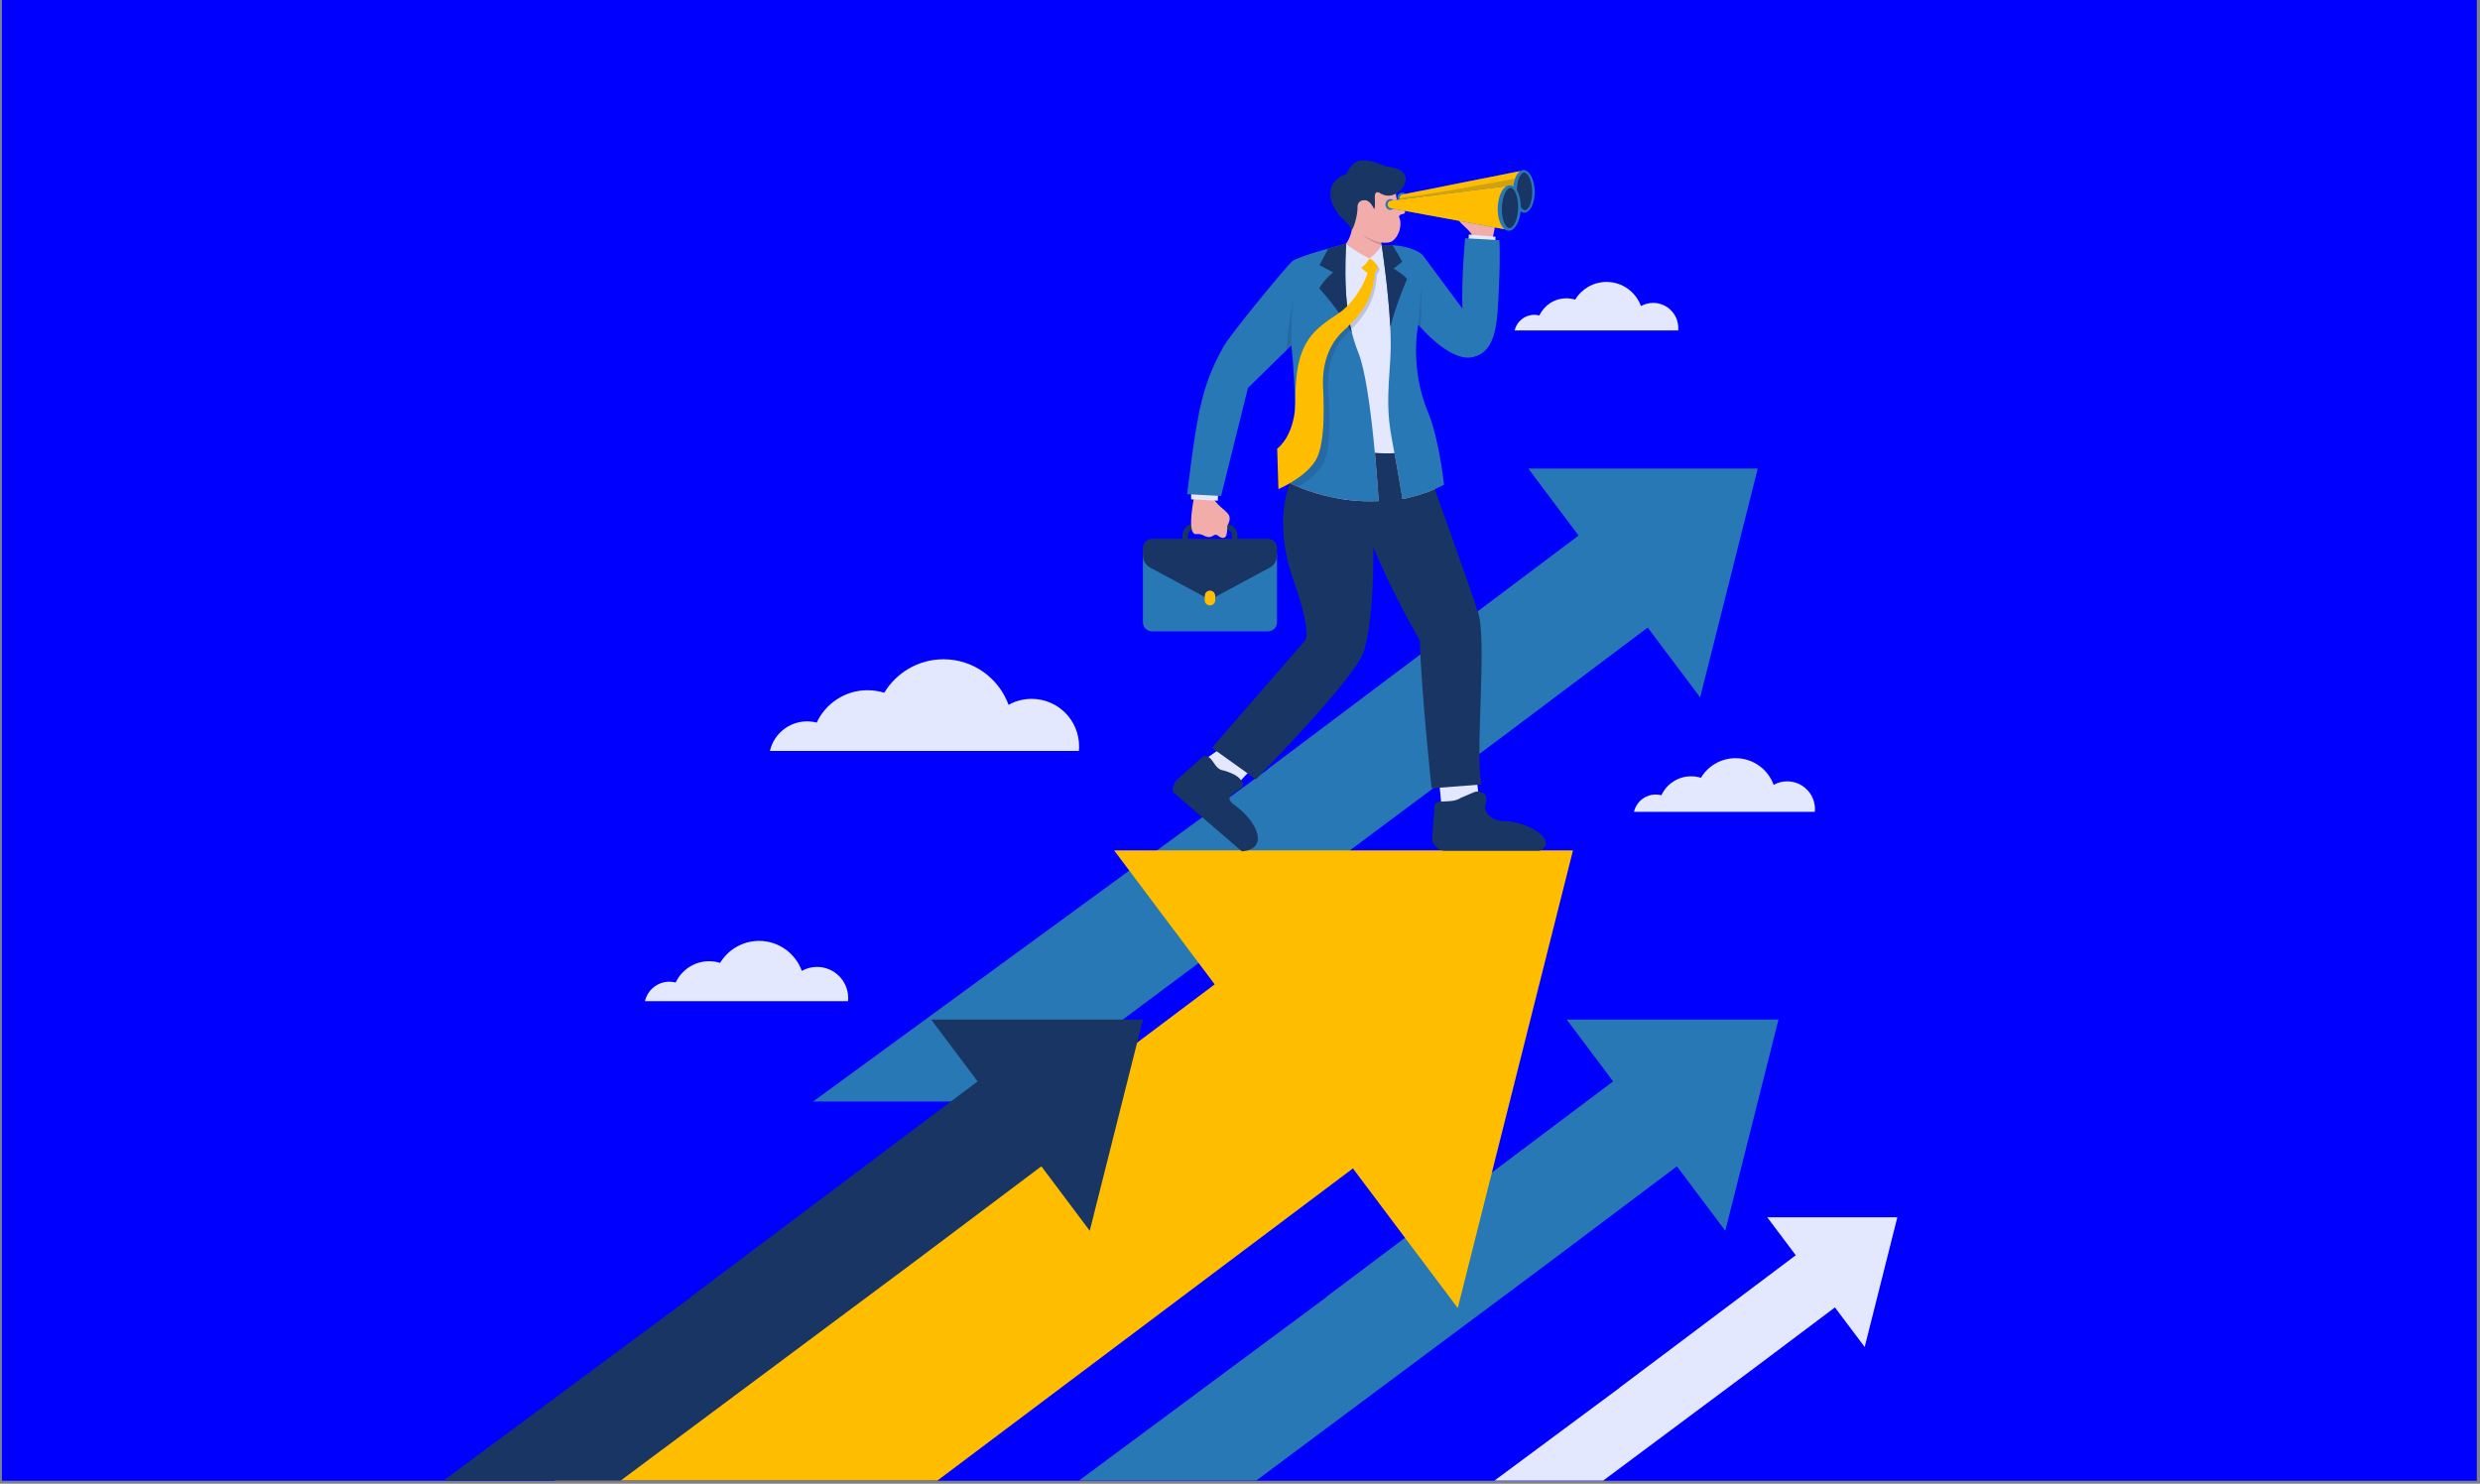<svg xmlns="http://www.w3.org/2000/svg" xmlns:xlink="http://www.w3.org/1999/xlink" width="585" zoomAndPan="magnify" viewBox="0 0 438.75 262.5" height="350" preserveAspectRatio="xMidYMid meet" version="1.0"><rect x="0" y="0" width="438.75" height="262.5" fill="#808080" stroke="none"/><defs><clipPath id="29956983eb"><path d="M 0.293 0 L 438.207 0 L 438.207 262 L 0.293 262 Z M 0.293 0 " clip-rule="nonzero"/></clipPath><clipPath id="91b34c87f7"><path d="M 264 215 L 335.797 215 L 335.797 261.914 L 264 261.914 Z M 264 215 " clip-rule="nonzero"/></clipPath><clipPath id="d22f14aa1a"><path d="M 190 180 L 315 180 L 315 261.914 L 190 261.914 Z M 190 180 " clip-rule="nonzero"/></clipPath><clipPath id="61df02cf47"><path d="M 98 150 L 279 150 L 279 261.914 L 98 261.914 Z M 98 150 " clip-rule="nonzero"/></clipPath><clipPath id="c29987e177"><path d="M 235 28.359 L 249 28.359 L 249 41 L 235 41 Z M 235 28.359 " clip-rule="nonzero"/></clipPath><clipPath id="92e6b00abc"><path d="M 78.285 180 L 203 180 L 203 261.914 L 78.285 261.914 Z M 78.285 180 " clip-rule="nonzero"/></clipPath></defs><g clip-path="url(#29956983eb)"><path fill="#ffffff" d="M 0.293 0 L 438.207 0 L 438.207 262 L 0.293 262 Z M 0.293 0 " fill-opacity="1" fill-rule="nonzero"/><path fill="#0000ff" d="M 0.293 0 L 438.207 0 L 438.207 262 L 0.293 262 Z M 0.293 0 " fill-opacity="1" fill-rule="nonzero"/></g><path fill="#e4e8ff" d="M 114.102 177.125 C 114.555 175.152 116.316 173.684 118.426 173.684 C 118.812 173.684 119.188 173.734 119.543 173.824 C 120.586 171.602 122.84 170.059 125.457 170.059 C 126.137 170.059 126.785 170.164 127.398 170.355 C 128.809 168.02 131.367 166.461 134.293 166.461 C 137.77 166.461 140.734 168.668 141.855 171.762 C 142.652 171.32 143.566 171.066 144.539 171.066 C 147.59 171.066 150.062 173.539 150.062 176.59 C 150.062 176.77 150.055 176.949 150.035 177.125 Z M 114.102 177.125 " fill-opacity="1" fill-rule="nonzero"/><path fill="#e4e8ff" d="M 289.078 143.629 C 289.48 141.875 291.051 140.566 292.93 140.566 C 293.273 140.566 293.605 140.609 293.926 140.691 C 294.848 138.711 296.859 137.34 299.188 137.34 C 299.789 137.34 300.371 137.43 300.918 137.602 C 302.172 135.523 304.449 134.137 307.055 134.137 C 310.152 134.137 312.789 136.102 313.789 138.855 C 314.5 138.461 315.312 138.234 316.18 138.234 C 318.895 138.234 321.098 140.434 321.098 143.152 C 321.098 143.312 321.086 143.473 321.07 143.629 Z M 289.078 143.629 " fill-opacity="1" fill-rule="nonzero"/><path fill="#e4e8ff" d="M 136.207 132.859 C 136.895 129.859 139.578 127.625 142.781 127.625 C 143.367 127.625 143.938 127.699 144.484 127.84 C 146.066 124.457 149.5 122.113 153.48 122.113 C 154.508 122.113 155.5 122.27 156.438 122.559 C 158.578 119.012 162.473 116.637 166.922 116.637 C 172.211 116.637 176.719 119.996 178.43 124.699 C 179.637 124.027 181.027 123.641 182.512 123.641 C 187.148 123.641 190.91 127.402 190.91 132.043 C 190.91 132.316 190.898 132.59 190.871 132.859 Z M 136.207 132.859 " fill-opacity="1" fill-rule="nonzero"/><path fill="#e4e8ff" d="M 267.961 58.461 C 268.328 56.875 269.746 55.695 271.441 55.695 C 271.754 55.695 272.055 55.734 272.344 55.809 C 273.18 54.02 274.996 52.777 277.105 52.777 C 277.652 52.777 278.176 52.859 278.668 53.012 C 279.805 51.133 281.863 49.879 284.219 49.879 C 287.02 49.879 289.406 51.656 290.309 54.148 C 290.949 53.789 291.684 53.586 292.469 53.586 C 294.926 53.586 296.914 55.578 296.914 58.031 C 296.914 58.18 296.91 58.32 296.895 58.465 L 267.961 58.465 Z M 267.961 58.461 " fill-opacity="1" fill-rule="nonzero"/><path fill="#193564" d="M 210.809 92.711 C 210.836 93.074 210.895 93.379 210.957 93.664 C 210.555 93.789 210.164 94.215 210.164 94.66 L 210.105 95.703 L 209.203 95.703 L 209.203 94.66 C 209.203 93.727 209.934 92.898 210.809 92.711 Z M 210.809 92.711 " fill-opacity="1" fill-rule="nonzero"/><path fill="#193564" d="M 217.07 92.984 C 217.07 92.984 217.133 92.891 217.211 92.742 C 218.145 92.887 218.918 93.688 218.918 94.66 L 218.918 95.703 L 217.961 95.703 L 217.957 94.66 C 217.957 94.16 217.531 93.75 217.051 93.688 C 217.07 93.301 217.07 92.984 217.07 92.984 Z M 217.07 92.984 " fill-opacity="1" fill-rule="nonzero"/><path fill="#f2adab" d="M 247.594 36.152 C 246.938 35.605 246.906 33.695 246.906 33.695 L 242.992 32.957 L 237.52 36.426 C 237.52 36.426 238.879 38.754 239.141 40.727 C 239.141 40.727 238.945 42.035 238.145 43.102 L 242.449 47.184 L 244.344 45.965 L 244.438 43.371 L 244.352 42.898 C 245.078 42.988 245.867 42.98 246.363 42.625 C 247.465 41.836 248.047 39.941 247.625 38.633 C 247.625 38.633 247.172 38.031 248.145 37.871 C 249.113 37.715 248.25 36.695 247.594 36.152 Z M 247.594 36.152 " fill-opacity="1" fill-rule="nonzero"/><path fill="#f2adab" d="M 214.645 87.797 C 214.715 89.047 216.844 90.207 217.363 91.055 C 217.887 91.902 217.125 92.984 217.125 92.984 C 217.125 92.984 217.137 94.086 216.969 94.68 C 216.805 95.273 216.145 95.336 215.492 94.777 C 214.84 94.219 214.555 95.172 213.707 95.012 C 212.859 94.848 212.707 94.391 211.641 94.496 C 209.77 94.688 211.348 87.484 211.348 87.484 Z M 214.645 87.797 " fill-opacity="1" fill-rule="nonzero"/><path fill="#f2adab" d="M 260.648 42.293 C 260.625 41.039 258.535 39.809 258.047 38.941 C 257.555 38.074 258.352 37.02 258.352 37.02 C 258.352 37.02 258.383 35.922 258.566 35.332 C 258.758 34.742 259.418 34.703 260.051 35.285 C 260.68 35.867 261 34.926 261.84 35.117 C 262.684 35.309 262.816 35.773 263.887 35.703 C 265.766 35.582 263.93 42.723 263.93 42.723 Z M 260.648 42.293 " fill-opacity="1" fill-rule="nonzero"/><path fill="#e4e8ff" d="M 238.145 43.102 C 238.145 43.102 239.688 44.484 242.273 45.723 C 242.273 45.723 243.73 44.727 244.438 43.371 L 246.484 44.41 C 246.484 44.41 247.941 55.387 247.926 62.051 C 247.906 68.715 249.652 81.77 253.828 86.543 C 253.828 86.543 250.305 94.168 242.609 94.168 C 234.914 94.168 228.219 85.473 228.219 85.473 C 228.219 85.473 237.652 81.602 238.504 78.246 C 239.352 74.891 237.051 66.086 235.711 62.637 C 234.375 59.184 234.586 49.219 236.281 44.832 Z M 238.145 43.102 " fill-opacity="1" fill-rule="nonzero"/><path fill="#e4e8ff" d="M 210.727 87.027 L 210.73 88.34 L 215.453 88.578 L 215.508 87.062 Z M 210.727 87.027 " fill-opacity="1" fill-rule="nonzero"/><path fill="#e4e8ff" d="M 264.535 43.203 L 264.578 41.891 L 259.867 41.484 L 259.762 42.996 Z M 264.535 43.203 " fill-opacity="1" fill-rule="nonzero"/><path fill="#e4e8ff" d="M 261.141 136.688 L 261.629 141.121 L 254.988 142.211 L 254.457 136.688 Z M 261.141 136.688 " fill-opacity="1" fill-rule="nonzero"/><path fill="#e4e8ff" d="M 216.363 132.125 L 213.238 134.301 L 218.777 138.887 L 221.957 135.438 Z M 216.363 132.125 " fill-opacity="1" fill-rule="nonzero"/><g clip-path="url(#91b34c87f7)"><path fill="#e4e8ff" d="M 286.516 245.539 L 264.41 261.934 L 283.645 261.934 L 310.406 241.996 L 324.629 231.309 L 329.891 238.312 L 335.668 215.359 L 312.652 215.359 L 317.699 222.078 L 286.5 245.52 Z M 286.516 245.539 " fill-opacity="1" fill-rule="nonzero"/></g><path fill="#2878b5" d="M 238.145 43.102 C 238.145 43.102 229.656 45.293 228.586 46.246 C 227.516 47.195 217.562 59.25 216.438 61.355 C 215.309 63.465 213.484 66.605 212.215 72.609 C 211.125 77.742 210.031 87.43 210.031 87.43 L 216.031 87.746 L 220.781 68.633 L 228.461 61.105 C 228.461 61.105 230.449 78.219 227.395 85.035 C 227.395 85.035 234.301 89.109 243.91 88.656 C 243.91 88.656 242.68 68.23 240.328 62.434 C 237.973 56.637 237.805 49.73 238.145 43.102 Z M 238.145 43.102 " fill-opacity="1" fill-rule="nonzero"/><path fill="#2878b5" d="M 244.438 43.371 C 244.438 43.371 246.445 56.281 245.969 63.387 C 245.492 70.492 245.336 72.965 246.344 78.246 C 247.355 83.531 248.113 88.285 248.113 88.285 C 248.113 88.285 252.012 87.645 255.465 85.746 C 255.465 85.746 254.621 77.652 252.621 72.879 C 249.309 64.969 250.906 57.441 250.906 57.441 C 250.906 57.441 256.32 63.969 260.375 63.211 C 264.988 62.344 264.902 56.586 265.191 50.535 C 265.461 44.902 265.258 42.496 265.258 42.496 L 259.207 42.152 C 259.207 42.152 258.52 49.23 258.73 54.605 L 251.672 45.098 C 251.672 45.098 249.738 43.117 244.438 43.371 Z M 244.438 43.371 " fill-opacity="1" fill-rule="nonzero"/><path fill="#2878b5" d="M 224.324 111.695 L 203.801 111.695 C 202.918 111.695 202.199 110.977 202.199 110.094 L 202.199 98.039 L 225.926 98.039 L 225.926 110.094 C 225.926 110.977 225.207 111.695 224.324 111.695 Z M 224.324 111.695 " fill-opacity="1" fill-rule="nonzero"/><path fill="#2878b5" d="M 246.82 36.207 C 246.805 36.738 246.41 37.16 245.938 37.148 C 245.465 37.133 245.098 36.691 245.109 36.156 C 245.125 35.625 245.52 35.203 245.992 35.215 C 246.465 35.23 246.836 35.672 246.82 36.207 Z M 246.82 36.207 " fill-opacity="1" fill-rule="nonzero"/><path fill="#2878b5" d="M 248.91 35.062 C 248.895 35.594 248.504 36.016 248.031 36.004 C 247.559 35.992 247.188 35.547 247.203 35.012 C 247.219 34.48 247.613 34.059 248.086 34.07 C 248.559 34.082 248.926 34.527 248.91 35.062 Z M 248.91 35.062 " fill-opacity="1" fill-rule="nonzero"/><path fill="#2878b5" d="M 269.512 30.086 C 269.312 30.09 269.121 30.156 268.945 30.27 L 248.121 34.414 C 247.812 34.469 247.586 34.742 247.594 35.059 C 247.602 35.375 247.836 35.641 248.148 35.68 L 269.047 37.43 C 269.246 37.562 269.461 37.633 269.68 37.629 C 270.734 37.605 271.555 35.895 271.508 33.812 C 271.465 31.73 270.57 30.062 269.512 30.086 Z M 269.512 30.086 " fill-opacity="1" fill-rule="nonzero"/><path fill="#2878b5" d="M 267.129 32.773 C 266.922 32.77 266.723 32.824 266.527 32.93 L 246.094 35.496 C 245.758 35.539 245.504 35.82 245.496 36.156 C 245.484 36.492 245.723 36.785 246.055 36.848 L 266.203 40.559 C 266.418 40.719 266.652 40.816 266.898 40.824 C 268.023 40.855 268.992 39.082 269.055 36.859 C 269.117 34.637 268.254 32.809 267.129 32.773 Z M 267.129 32.773 " fill-opacity="1" fill-rule="nonzero"/><path fill="#2878b5" d="M 270.379 82.898 L 279.277 94.746 L 224.258 136.094 L 224.285 136.133 L 143.859 194.871 L 179.188 194.871 L 266.418 129.879 L 291.504 111.027 L 300.781 123.383 L 310.973 82.898 Z M 270.379 82.898 " fill-opacity="1" fill-rule="nonzero"/><g clip-path="url(#d22f14aa1a)"><path fill="#2878b5" d="M 234.633 229.512 L 190.91 261.934 L 222.258 261.934 L 273.52 223.742 L 296.672 206.344 L 305.23 217.746 L 314.637 180.383 L 277.176 180.383 L 285.387 191.32 L 234.609 229.477 Z M 234.633 229.512 " fill-opacity="1" fill-rule="nonzero"/></g><path fill="#ffbd00" d="M 242.273 45.723 C 242.273 45.723 241.73 46.805 240.785 47.363 C 240.785 47.363 242.09 48.578 242.629 48.641 C 243.172 48.707 243.77 47.363 243.77 47.363 C 243.77 47.363 243.5 46.285 242.273 45.723 Z M 242.273 45.723 " fill-opacity="1" fill-rule="nonzero"/><path fill="#ffbd00" d="M 242.195 47.516 C 242.195 47.516 240.949 52.742 236.379 55.734 C 231.809 58.73 229.238 61.117 229.18 70.324 C 229.18 70.324 229.555 76.391 225.953 79.387 L 226.176 86.527 C 226.176 86.527 230.941 84.504 232.785 81.418 C 234.625 78.332 234.152 70.324 234.078 68.613 C 234 66.902 233.895 61.879 237.836 58.383 C 241.773 54.883 243.059 51.734 243.309 47.676 Z M 242.195 47.516 " fill-opacity="1" fill-rule="nonzero"/><path fill="#ffbd00" d="M 214.062 107.109 C 214.578 107.109 214.992 106.691 214.992 106.18 L 214.992 105.398 C 214.992 104.883 214.578 104.465 214.062 104.465 C 213.551 104.465 213.133 104.883 213.133 105.398 L 213.133 106.18 C 213.133 106.691 213.551 107.109 214.062 107.109 Z M 214.062 107.109 " fill-opacity="1" fill-rule="nonzero"/><path fill="#ffbd00" d="M 264.969 36.742 C 265.02 34.926 265.676 33.406 266.527 32.93 L 246.094 35.496 C 245.758 35.539 245.504 35.82 245.496 36.156 C 245.484 36.492 245.723 36.785 246.055 36.848 L 266.203 40.559 C 265.438 39.973 264.918 38.48 264.969 36.742 Z M 264.969 36.742 " fill-opacity="1" fill-rule="nonzero"/><path fill="#ffbd00" d="M 266.527 32.93 C 266.719 32.824 266.918 32.77 267.129 32.773 C 267.336 32.781 267.535 32.848 267.723 32.969 C 267.855 31.695 268.324 30.672 268.945 30.27 L 248.121 34.414 C 247.812 34.469 247.586 34.742 247.594 35.059 C 247.594 35.145 247.617 35.227 247.648 35.301 Z M 266.527 32.93 " fill-opacity="1" fill-rule="nonzero"/><g clip-path="url(#61df02cf47)"><path fill="#ffbd00" d="M 108.68 261.934 L 165.855 261.934 L 239.352 206.715 L 257.902 231.422 L 278.285 150.449 L 197.102 150.449 L 214.898 174.152 L 98.074 261.934 Z M 108.68 261.934 " fill-opacity="1" fill-rule="nonzero"/></g><path fill="#193564" d="M 244.438 43.371 C 244.438 43.371 245.633 51.066 245.961 57.844 C 247.125 53.457 248.926 49.367 248.926 49.367 C 248.289 48.5 246.535 47.535 246.535 47.535 L 248.059 46.312 C 247.527 45.25 246.867 44.184 246.336 43.379 C 245.758 43.344 245.125 43.34 244.438 43.371 Z M 244.438 43.371 " fill-opacity="1" fill-rule="nonzero"/><path fill="#193564" d="M 261.516 108.406 C 259.996 103.633 254.273 87.777 253.828 86.547 C 253.371 86.746 252.918 86.926 252.48 87.086 C 250.395 87.848 248.625 88.191 248.207 88.27 C 248.207 88.27 248.207 88.27 248.203 88.27 C 248.176 88.273 248.152 88.277 248.141 88.281 C 248.137 88.281 248.137 88.281 248.137 88.281 C 248.125 88.281 248.117 88.285 248.117 88.285 L 247.746 86.035 C 247.492 84.551 247.133 82.465 246.707 80.164 C 245.562 80.254 244.289 80.199 243.234 80.113 C 243.609 84.133 243.832 87.449 243.891 88.395 C 243.891 88.395 243.91 88.66 243.91 88.66 C 243.43 88.684 242.961 88.684 242.492 88.688 C 241.734 88.688 240.984 88.672 240.262 88.621 C 240.258 88.621 240.25 88.621 240.246 88.621 C 234.617 88.238 230.316 86.484 228.438 85.582 L 228.223 85.477 C 228.223 85.477 225.094 92.047 228.797 102.566 C 232.5 113.086 230.727 113.492 230.727 113.492 L 214.395 132.305 L 222.191 137.871 C 222.191 137.871 240.016 119.746 241.312 115.18 C 242.703 110.281 243.008 102.883 242.973 96.832 C 246.402 105.207 251.188 113.27 251.188 113.27 C 251.402 121.969 253.266 139.469 253.266 139.469 L 262.09 138.785 C 260.934 133.293 263.102 113.375 261.516 108.406 Z M 261.516 108.406 " fill-opacity="1" fill-rule="nonzero"/><g clip-path="url(#c29987e177)"><path fill="#193564" d="M 239.141 40.727 C 239.141 40.727 238.949 39.906 237.641 38.828 C 236.332 37.75 234.727 35.031 235.613 32.902 C 235.613 32.902 236.348 31.215 238.211 30.836 C 238.211 30.836 239.027 28.352 241.148 28.359 C 243.27 28.367 244.59 29.395 245.523 29.488 C 246.457 29.582 248.84 29.977 248.68 31.828 C 248.523 33.68 246.125 35.547 244.047 34.105 C 244.047 34.105 243.105 33.527 243.227 35.094 C 243.348 36.656 243.117 37.027 243.117 37.027 C 243.117 37.027 242.496 35.523 241.562 35.426 C 240.629 35.332 240.121 35.941 240.164 36.672 C 240.215 37.59 239.715 39.941 239.141 40.727 Z M 239.141 40.727 " fill-opacity="1" fill-rule="nonzero"/></g><path fill="#193564" d="M 219.707 150.617 L 207.715 140.305 C 207.102 139.941 207.77 138.324 208.25 137.926 L 212.883 133.809 C 214.68 133.43 214.621 136.168 216.555 136.328 C 218.773 137.016 219.289 137.633 219.703 138.23 C 220.438 139.262 219.203 139.617 218.426 140.234 C 216.969 141.078 217.449 141.73 218.406 142.426 C 222.676 145.523 224.449 150.254 219.707 150.617 Z M 219.707 150.617 " fill-opacity="1" fill-rule="nonzero"/><path fill="#193564" d="M 272.379 150.512 L 255.633 150.512 C 254.172 150.52 253.258 148.98 253.383 148.352 L 253.785 142.5 C 254.125 141.219 256.715 142.324 258.469 141.141 C 260.848 140.168 260.988 139.902 261.762 140.078 C 263.117 140.367 263.094 141.219 262.867 142.215 C 262.227 143.844 264.324 145.234 265.633 145.242 C 270.977 145.27 275.73 149.039 272.379 150.512 Z M 272.379 150.512 " fill-opacity="1" fill-rule="nonzero"/><path fill="#193564" d="M 238.527 57.742 C 238.75 58.102 238.965 58.461 239.164 58.82 C 239.047 58.359 238.945 57.895 238.852 57.422 C 238.746 57.527 238.637 57.633 238.527 57.742 Z M 238.527 57.742 " fill-opacity="1" fill-rule="nonzero"/><path fill="#193564" d="M 233.402 51 C 233.402 51 235.152 52.941 236.914 55.359 C 237.434 54.977 237.906 54.566 238.34 54.141 C 237.93 50.535 237.961 46.777 238.148 43.102 C 238.148 43.102 236.727 43.469 234.977 43.969 C 234.508 44.867 233.914 46.023 233.449 46.91 L 235.852 48.203 C 235.852 48.199 234.453 49.211 233.402 51 Z M 233.402 51 " fill-opacity="1" fill-rule="nonzero"/><path fill="#193564" d="M 224.324 95.328 L 203.801 95.328 C 202.918 95.328 202.199 96.043 202.199 96.93 L 202.199 98.297 C 202.199 99.18 202.688 99.992 203.465 100.41 L 212.926 105.5 C 212.992 105.539 213.062 105.566 213.129 105.594 L 213.129 105.398 C 213.129 104.883 213.547 104.465 214.062 104.465 C 214.574 104.465 214.992 104.883 214.992 105.398 L 214.992 105.594 C 215.062 105.566 215.133 105.539 215.199 105.5 L 224.66 100.41 C 225.438 99.992 225.922 99.18 225.922 98.297 L 225.922 96.93 C 225.926 96.047 225.207 95.328 224.324 95.328 Z M 224.324 95.328 " fill-opacity="1" fill-rule="nonzero"/><path fill="#193564" d="M 267.039 40.359 C 266.355 40.34 265.637 38.859 265.699 36.762 C 265.758 34.668 266.559 33.227 267.242 33.246 C 267.926 33.266 268.645 34.75 268.586 36.844 C 268.527 38.941 267.723 40.379 267.039 40.359 Z M 267.039 40.359 " fill-opacity="1" fill-rule="nonzero"/><path fill="#193564" d="M 269.645 30.523 C 269.027 30.535 268.371 31.824 268.363 33.676 C 268.793 34.383 269.055 35.445 269.055 36.637 C 269.285 36.992 269.547 37.191 269.793 37.188 C 270.434 37.172 271.117 35.789 271.07 33.824 C 271.027 31.859 270.285 30.508 269.645 30.523 Z M 269.645 30.523 " fill-opacity="1" fill-rule="nonzero"/><g clip-path="url(#92e6b00abc)"><path fill="#193564" d="M 122.199 229.512 L 78.473 261.934 L 109.82 261.934 L 161.082 223.742 L 184.234 206.344 L 192.793 217.746 L 202.199 180.383 L 164.738 180.383 L 172.953 191.32 L 122.172 229.477 Z M 122.199 229.512 " fill-opacity="1" fill-rule="nonzero"/></g><path fill="#193564" d="M 243.406 46.648 C 243.688 47.039 243.766 47.363 243.766 47.363 C 243.766 47.363 243.555 47.848 243.266 48.219 C 242.934 52.016 241.59 55.043 237.832 58.383 C 233.891 61.879 233.996 66.902 234.074 68.613 C 234.152 70.324 234.625 78.332 232.781 81.422 C 231.734 83.176 229.746 84.586 228.219 85.477 C 227.941 86.016 227.602 87.332 227.602 87.332 C 227.602 87.332 232.312 85.176 234.066 82.039 C 235.82 78.902 235.121 70.91 234.992 69.203 C 234.871 67.496 234.625 62.477 238.461 58.871 C 242.125 55.426 243.383 52.363 243.609 48.555 C 243.887 48.176 244.086 47.691 244.086 47.691 C 244.086 47.691 243.938 47.148 243.406 46.648 Z M 243.406 46.648 " fill-opacity="0.2" fill-rule="nonzero"/><path fill="#193564" d="M 244.355 42.91 L 244.262 42.895 C 244.262 42.895 242.48 42.523 241.047 41.492 C 241.047 41.492 242.121 42.664 244.438 43.371 Z M 244.355 42.91 " fill-opacity="0.2" fill-rule="nonzero"/><path fill="#193564" d="M 267.371 32.816 C 267.414 32.828 267.453 32.84 267.496 32.855 C 267.516 32.863 267.535 32.871 267.559 32.879 C 267.613 32.906 267.668 32.934 267.719 32.969 C 267.773 32.461 267.883 31.992 268.031 31.586 C 263.727 32.395 251.215 34.742 248.422 34.895 C 248.25 34.938 248.082 34.977 247.91 35.027 C 247.797 35.059 247.691 35.07 247.594 35.07 C 247.598 35.152 247.617 35.23 247.648 35.305 L 266.527 32.934 C 266.719 32.828 266.918 32.77 267.129 32.777 C 267.191 32.777 267.254 32.789 267.312 32.801 C 267.332 32.801 267.352 32.809 267.371 32.816 Z M 267.371 32.816 " fill-opacity="0.2" fill-rule="nonzero"/><path fill="#193564" d="M 227.605 61.945 L 228.461 61.105 C 228.461 61.105 228.414 56.504 228.785 52.867 C 228.785 52.871 227.77 58.184 227.605 61.945 Z M 227.605 61.945 " fill-opacity="0.2" fill-rule="nonzero"/><path fill="#193564" d="M 250.906 57.441 C 250.906 57.441 251.047 57.609 251.281 57.871 C 251.617 53.996 251.359 50.914 251.359 50.914 C 251.223 54.332 250.906 57.441 250.906 57.441 Z M 250.906 57.441 " fill-opacity="0.2" fill-rule="nonzero"/></svg>